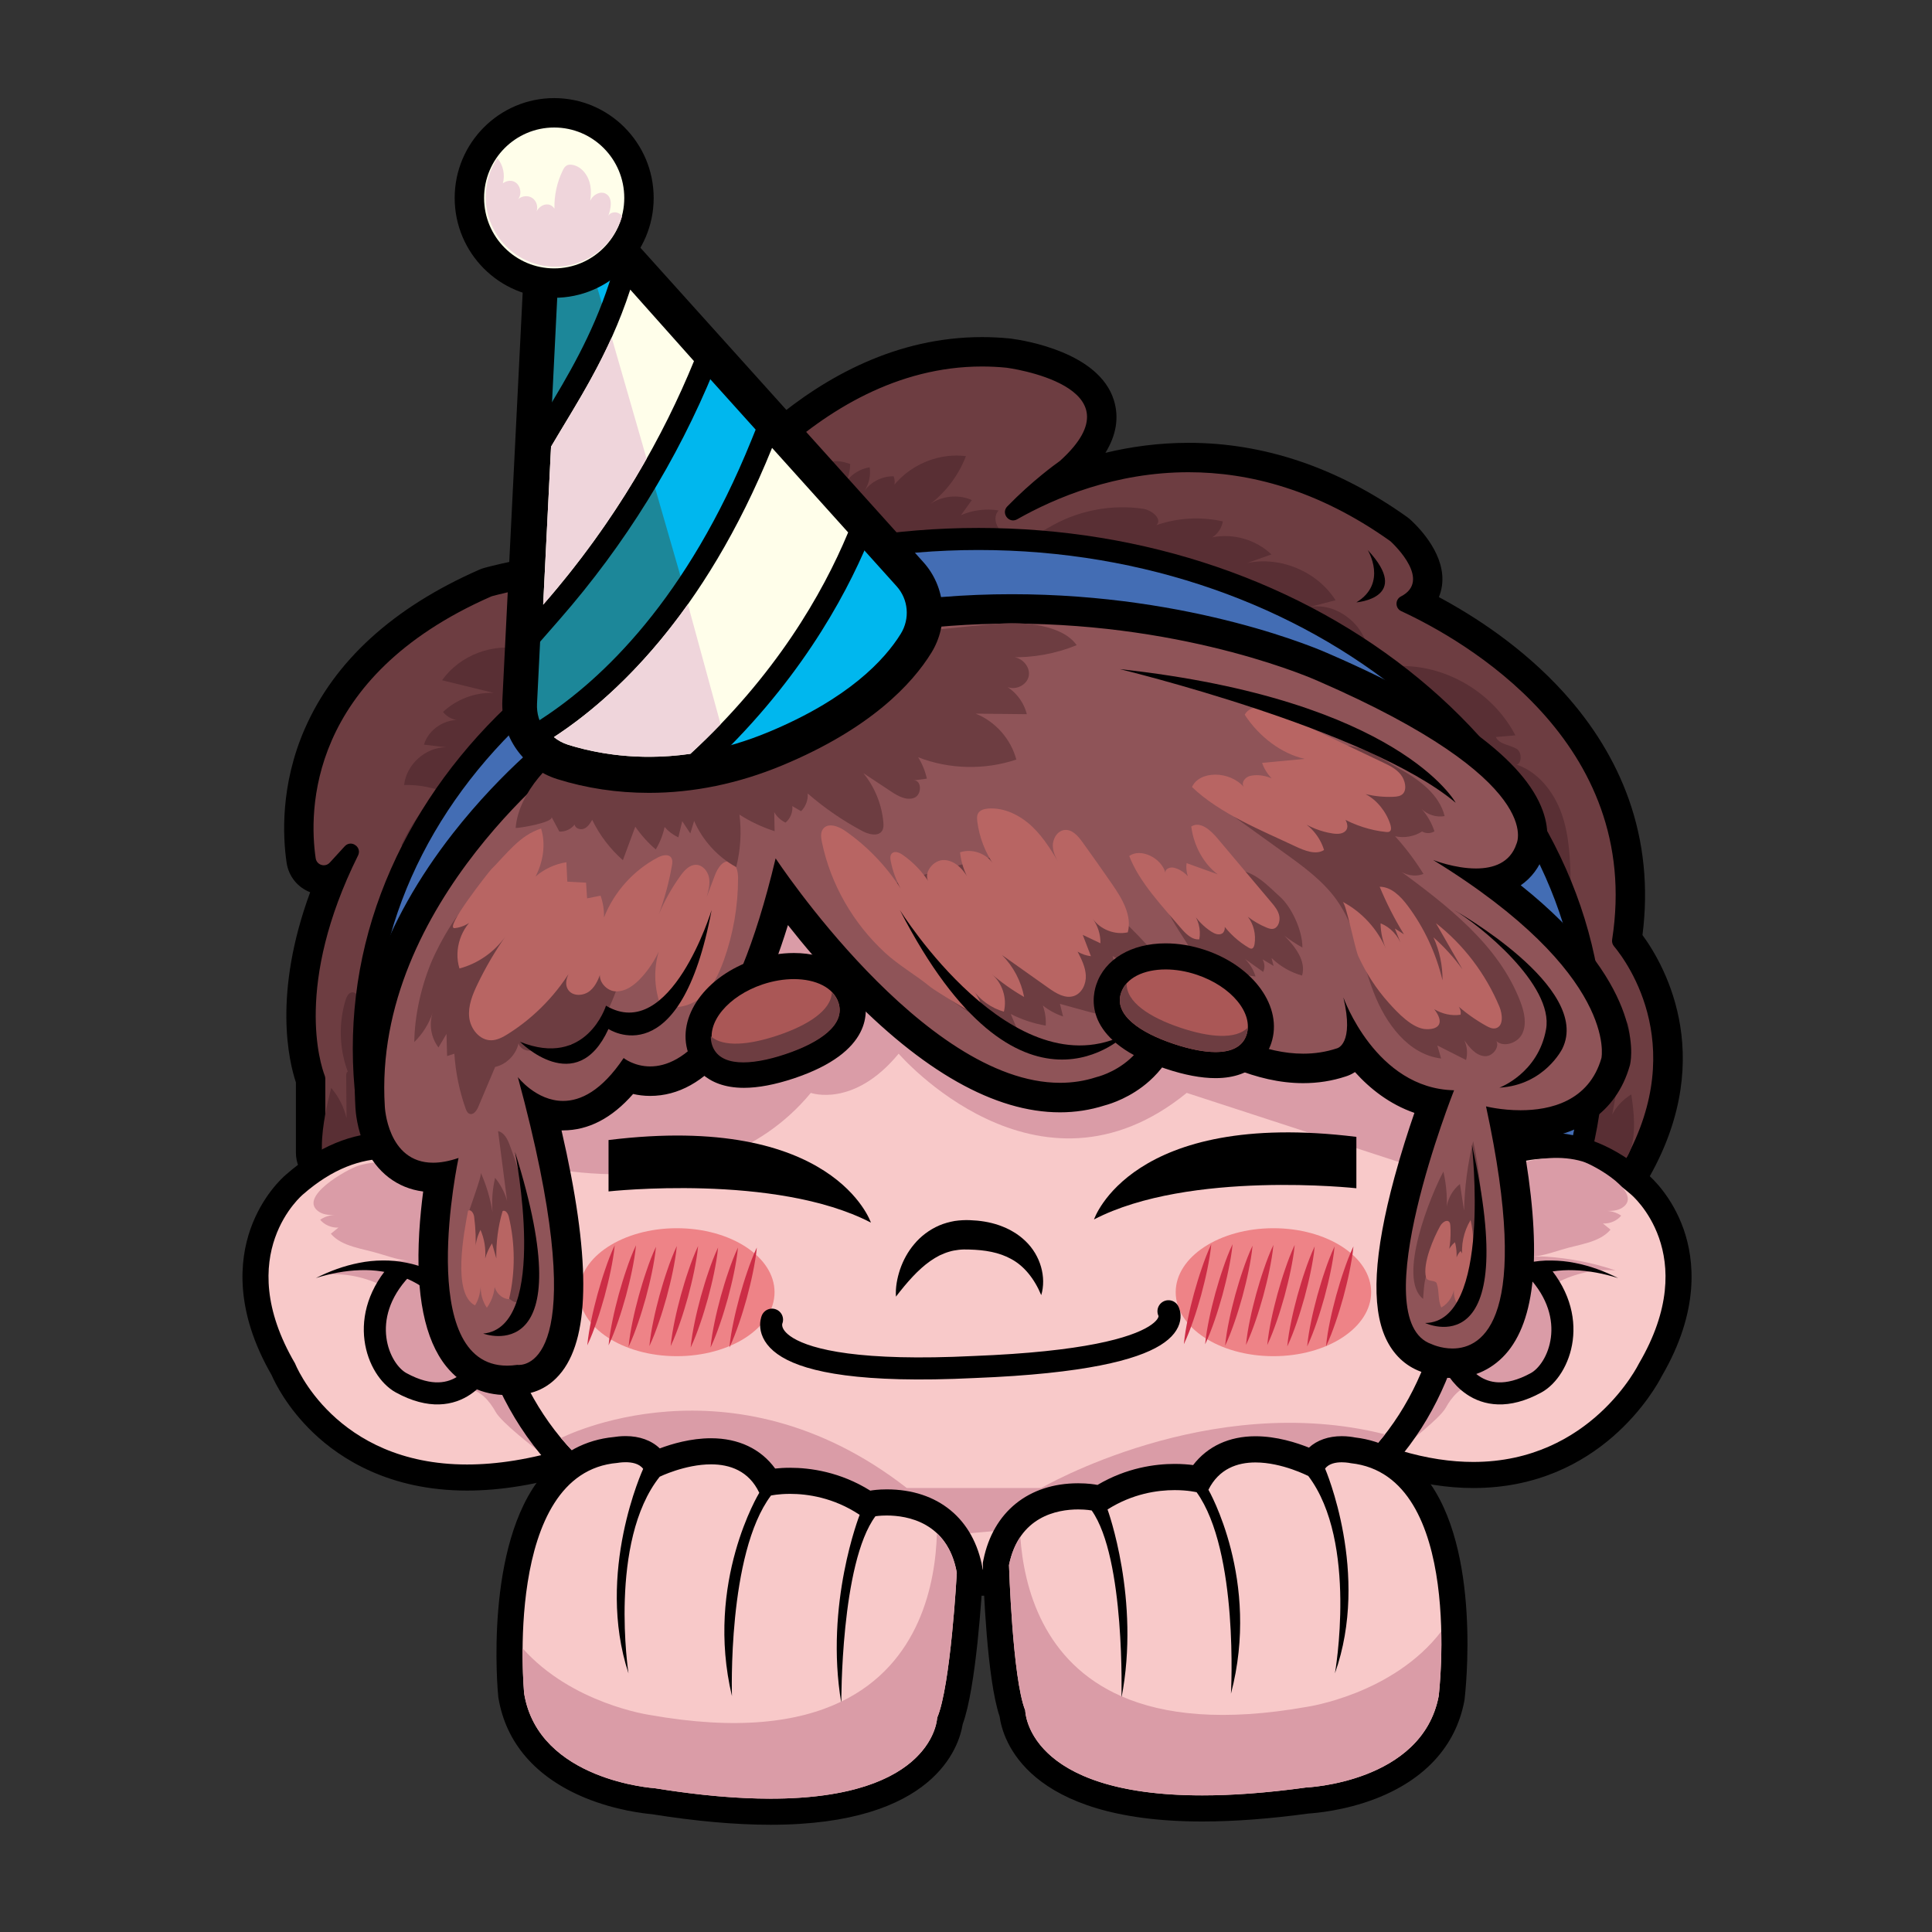 <?xml version="1.0" encoding="utf-8"?>
<!-- Generator: Adobe Illustrator 23.0.0, SVG Export Plug-In . SVG Version: 6.00 Build 0)  -->
<svg version="1.1" id="图层_1" xmlns="http://www.w3.org/2000/svg" xmlns:xlink="http://www.w3.org/1999/xlink" x="0px" y="0px"
	 viewBox="0 0 500 500" style="enable-background:new 0 0 500 500;" xml:space="preserve">
<rect x="0" y="0" width="500" height="500" fill="#333333" stroke="none"/>
<style type="text/css">
	.st0{fill:#6D3D41;}
	.st1{fill:#592F34;}
	.st2{fill:#436DB4;}
	.st3{fill:#F8C9C9;}
	.st4{fill:#DA9CA7;}
	.st5{fill:none;stroke:#000000;stroke-width:5.708;stroke-miterlimit:10;}
	.st6{fill:#EE8387;}
	.st7{fill:#8F5458;}
	.st8{fill:#B86563;}
	.st9{fill:#AA5756;}
	.st10{fill:#00B7EE;}
	.st11{fill:#1C8799;}
	.st12{fill:#FFFEEA;}
	.st13{fill:none;stroke:#000000;stroke-width:5.708;stroke-linecap:round;stroke-miterlimit:10;}
	.st14{fill:#CC2D46;}
	.st15{fill:#EFD5DB;}
</style>
<g>
	<path class="st0" d="M86.23,304.21c-3.23-0.04-5.85-2.7-5.85-5.93v-18.81c-1.58-4.33-6.87-22.92,5.34-52.05
		c-0.62,0.21-1.27,0.33-1.93,0.33c-2.97,0-5.43-2.13-5.86-5.06c-1.65-11.21-3.08-49.5,47.63-71.77c0.28-0.12,0.55-0.22,0.84-0.3
		c2.1-0.57,21.14-5.56,42.34-5.56c1.7,0,3.38,0.03,5.03,0.1c6.7-10.88,36.13-54.12,80.37-54.12c2.24,0,4.52,0.11,6.77,0.34
		l0.11,0.01c2.08,0.27,20.38,2.93,23.62,13.29c1.68,5.38-0.92,11.22-7.72,17.37c-0.18,0.16-0.38,0.32-0.57,0.46
		c-0.33,0.23-1.97,1.41-4.31,3.31c9.55-4.03,21.71-7.42,35.57-7.42c18.79,0,37.05,6.21,54.29,18.45c0.22,0.16,0.42,0.32,0.62,0.5
		c2.34,2.17,7.7,7.86,6.9,13.68c-0.2,1.44-0.83,3.29-2.57,4.93c17.67,8.74,61.73,35.98,54.24,87.07
		c4.67,5.88,20.78,30.03,0.92,62.29c-1.07,1.73-3,2.81-5.04,2.81L86.23,304.21z"/>
	<g>
		<path d="M254.14,94.85c2.1,0,4.23,0.1,6.39,0.32c0,0,35.38,4.59,13.84,24.06c-0.07,0.06-0.14,0.12-0.21,0.17
			c-0.88,0.62-7.04,5.04-13.47,11.66c-1.42,1.46-0.18,3.62,1.49,3.62c0.34,0,0.7-0.09,1.06-0.29c9.93-5.63,25.53-12.18,44.37-12.18
			c15.6,0,33.43,4.5,52.08,17.75c0.08,0.06,0.15,0.12,0.23,0.18c1.14,1.06,10.55,10.14,2.64,14.22c-1.56,0.8-1.51,3.07,0.08,3.8
			c16.1,7.46,62.57,33.69,54.58,85.01c-0.09,0.61,0.07,1.22,0.46,1.69c3.53,4.24,20.37,27.14,1.09,58.46c-0.38,0.62-1.07,1-1.8,1
			c-0.01,0-0.02,0-0.03,0l-330.66-3.92c-1.16-0.01-2.09-0.96-2.09-2.12v-19.12c0-0.26-0.05-0.51-0.14-0.76
			c-1.11-2.89-7.96-23.65,8.61-57c0.79-1.59-0.52-3.08-1.93-3.08c-0.53,0-1.07,0.21-1.52,0.7c-1.24,1.35-2.53,2.76-3.86,4.22
			c-0.43,0.48-1,0.69-1.55,0.69c-0.98,0-1.93-0.68-2.1-1.81c-1.76-11.98-2.26-46.81,45.39-67.74c0.1-0.04,0.2-0.08,0.31-0.11
			c1.89-0.51,20.59-5.42,41.34-5.42c1.94,0,3.89,0.04,5.85,0.14c0.03,0,0.07,0,0.1,0c0.74,0,1.42-0.38,1.81-1.01
			C181.08,140.36,210.29,94.85,254.14,94.85 M254.14,87.24c-43.97,0-73.67,40.42-82.43,54.05c-0.98-0.02-1.97-0.03-2.97-0.03
			c-21.68,0-41.18,5.1-43.33,5.69c-0.47,0.13-0.93,0.29-1.38,0.49c-22.29,9.79-37.47,23.63-45.14,41.14
			c-6.39,14.61-5.7,27.99-4.72,34.67c0.53,3.59,2.91,6.44,6.1,7.66c-9.71,26.37-5.48,43.86-3.69,49.21v18.17
			c0,5.3,4.31,9.67,9.61,9.73l330.66,3.92l0.05,0l0.07,0c3.35,0,6.53-1.77,8.28-4.62c19.9-32.33,5.76-57.21-0.18-65.33
			c1.57-12.31,0.37-24.15-3.58-35.25c-3.51-9.85-9.19-19.15-16.9-27.63c-10.61-11.68-23.12-19.72-32.21-24.58
			c0.39-0.94,0.66-1.94,0.8-2.98c1.04-7.58-5.31-14.41-8.09-16.99c-0.32-0.29-0.64-0.56-1-0.81c-17.89-12.71-36.9-19.15-56.49-19.15
			c-7.73,0-14.95,1.01-21.52,2.59c2.84-4.62,3.57-9.19,2.18-13.65c-3.86-12.36-22.97-15.43-26.76-15.93l-0.11-0.01l-0.11-0.01
			C258.91,87.36,256.51,87.24,254.14,87.24L254.14,87.24z"/>
	</g>
</g>
<g>
	<path class="st1" d="M85.71,281.56c1.93,2.24,3.31,4.96,3.98,7.84c-0.03-3.66-0.06-7.33-0.1-10.99c0-0.43,0.07-0.97,0.48-1.1
		c0.41-0.13,0.55,0.78,0.16,0.61c-2.41-6.04-2.69-12.91-0.79-19.13c0.28-0.91,0.83-1.98,1.78-1.98c0.54,0,1,0.36,1.39,0.74
		c2.25,2.2,3.26,5.36,3.9,8.44c1.12,5.36,1.37,10.85,1.61,16.32c0.32,7.12,5.9,31.31-8.58,26.48
		C79.77,305.53,83.94,288.62,85.71,281.56z"/>
</g>
<g>
	<path class="st1" d="M422.18,283.23c-2.19,1.36-3.9,3.17-4.94,5.22c0.51-2.75,1.01-5.49,1.52-8.24c0.06-0.32,0.06-0.74-0.33-0.91
		c-0.39-0.17-0.64,0.49-0.23,0.43c3.16-4.13,4.33-9.25,3.26-14.25c-0.16-0.73-0.56-1.63-1.5-1.79c-0.53-0.09-1.04,0.1-1.46,0.32
		c-2.5,1.27-3.91,3.47-4.94,5.68c-1.8,3.84-2.76,7.93-3.71,11.99c-1.24,5.3-9.88,22.53,5.02,21.36
		C424.92,302.26,423.01,288.84,422.18,283.23z"/>
</g>
<g>
	<path class="st1" d="M220.03,120.1c-0.06,2.53-0.89,5.04-2.36,7.11c1.04-3.25,4.03-5.78,7.41-6.26c0.3,2.12-0.2,4.34-1.38,6.13
		c1.69-2.4,4.63-3.88,7.57-3.81c0.75,1.89-0.12,4.28-1.91,5.25c3.92-7.19,12.5-11.54,20.62-10.46c-1.89,4.9-5.15,9.26-9.32,12.45
		c3.1-2.21,7.37-2.64,10.85-1.09c-0.94,1.3-1.88,2.61-2.81,3.91c3.04-1.33,6.46-1.76,9.74-1.23c-2.39,2.67,0.89,7.16,4.46,7.37
		c3.57,0.21,6.76-2.02,9.91-3.73c6.96-3.76,15.15-5.22,22.98-4.08c2.27,0.33,5.13,2.65,3.49,4.25c5.49-1.92,11.52-2.26,17.19-0.97
		c-0.28,1.68-1.29,3.21-2.73,4.12c5.41-1.1,11.32,0.6,15.3,4.42c-2.09,0.74-4.18,1.49-6.27,2.23c8.61-1.82,18.15,2.2,22.87,9.63
		c-2.6,0.68-5.21,1.35-7.81,2.03c8.26-2.5,17.69,5.86,16.19,14.37c-1.5,8.5-13.22,13.13-20.13,7.96s-5.75-17.72,1.99-21.55
		c4.2-1.73,8.83,1.34,11.84,4.74c3.01,3.41,5.74,7.55,10.09,8.87c2.08,0.63,4.3,0.53,6.47,0.64c11.56,0.56,22.58,7.63,27.9,17.91
		c-1.69,0.14-3.37,0.29-5.06,0.43c0.86,1.92,3.53,1.98,5.35,3.04c1.82,1.06,1.13,5.03-0.63,3.89c5.94,1.71,10.25,7.09,12.31,12.92
		s2.22,12.12,2.36,18.3c-2.31-0.08-4.24-1.67-5.99-3.19c-12.52-10.85-25.03-21.69-37.55-32.54c-9.13-7.91-18.38-15.9-29.09-21.5
		c-20.29-10.61-44.12-11.8-67.01-11.03c-28.16,0.95-56.63,4.64-82.61,15.57c-12.92,5.43-25.03,12.58-37.1,19.69
		c-10.59,6.25-21.3,12.59-30,21.28c-5.71,5.71-10.46,12.37-14.17,19.55c-1.49-6.33,0.52-13.37,5.13-17.95
		c-1.35,0.53-2.91,0.52-4.26-0.04c2.43-5.26,5.81-10.08,9.93-14.16c-2.95-1.02-6.08-1.5-9.2-1.41c0.56-5.31,5.53-9.77,10.86-9.77
		c-1.91-0.23-3.82-0.45-5.73-0.68c1.22-4.07,5.65-6.9,9.86-6.3c-1.86,0.15-3.78-0.68-4.93-2.16c3.5-3.29,8.34-5.11,13.14-4.93
		c-4.46-1.09-8.92-2.18-13.38-3.27c4.62-6.55,13.42-9.84,21.21-7.93c-3,1.03-5.6-3.35-4.13-6.16c1.47-2.81,5.05-3.8,8.22-3.74
		c9.13,0.17,17.66,6.46,26.71,5.19c9.63-1.35,15.84-10.49,21.75-18.22c4.64-6.07,9.82-11.69,15.42-16.88
		C208.44,123.81,212.14,117.06,220.03,120.1z"/>
</g>
<g>
	<ellipse class="st2" cx="253.23" cy="271.37" rx="159.08" ry="131.88"/>
	<g>
		<path d="M253.23,142.34c86.28,0,156.23,57.77,156.23,129.03s-69.95,129.03-156.23,129.03S97.01,342.62,97.01,271.36
			S166.95,142.34,253.23,142.34 M253.23,136.63c-43.05,0-83.58,13.89-114.1,39.1c-14.95,12.35-26.7,26.75-34.93,42.81
			c-8.56,16.72-12.9,34.49-12.9,52.82c0,18.33,4.34,36.1,12.9,52.82c8.22,16.06,19.98,30.46,34.93,42.81
			c30.53,25.21,71.05,39.1,114.1,39.1s83.58-13.89,114.1-39.1c14.95-12.35,26.7-26.75,34.93-42.81c8.56-16.72,12.9-34.49,12.9-52.82
			c0-18.33-4.34-36.1-12.9-52.82c-8.22-16.06-19.98-30.46-34.93-42.81C336.81,150.52,296.29,136.63,253.23,136.63L253.23,136.63z"/>
	</g>
</g>
<g>
	<path class="st3" d="M120.88,382.39c-34.7,0-46.26-24.97-47.55-28.02c-17.63-30.34,2.75-47.69,2.96-47.87
		c7.57-6.63,15.65-10.02,23.94-10.02c23.61,0,40.15,27.24,40.84,28.4l0.31,0.51l9.81,51.56l-2.88,0.89
		C138.54,380.86,129.32,382.39,120.88,382.39C120.88,382.39,120.88,382.39,120.88,382.39z"/>
	<path d="M100.23,299.86c21.97,0,37.94,26.75,37.94,26.75l9.13,48c-10.09,3.12-18.84,4.4-26.43,4.4
		c-34.29,0-44.51-26.15-44.51-26.15c-16.59-28.34,2.07-43.76,2.07-43.76C86.08,302.41,93.44,299.86,100.23,299.86 M100.23,293.1
		c-9.12,0-17.94,3.66-26.2,10.88c-0.98,0.83-6.23,5.59-9.23,14.14c-2.81,8.03-4.12,21.08,5.5,37.76c0.87,2,4.01,8.46,10.79,14.94
		c7.14,6.82,19.83,14.94,39.78,14.94c8.78,0,18.34-1.58,28.42-4.7l5.77-1.78l-1.13-5.93l-9.13-48l-0.22-1.17l-0.61-1.03
		C143.24,321.92,125.73,293.1,100.23,293.1L100.23,293.1z"/>
</g>
<path class="st4" d="M82.69,313.69c1.26,0.78,2.89,0.78,4.41,0.75c-1.51-0.05-3.04,0.39-4.24,1.23c1.08,1.33,2.91,2.12,4.72,2.03
	c-0.65,0.53-1.3,1.06-1.96,1.59c2.87,3.39,8.15,3.79,12.59,5.17c4.57,1.42,6.69,2.01,10.96,2.04c5.75,0.04,8.45,0.31,12.67,3.9
	c8.48,7.19,13.97,17.28,15.16,27.83c0.58,5.2,7.01,14.08,3.58,18.25c-2.58-1.99-10.78-8.32-12.31-11.08
	c-1.53-2.76-3.86-5.55-7.19-6.01c-1.19-0.16-2.39-0.01-3.59,0.04c-6.87,0.31-13.8-3.01-17.47-8.36c-3.67-5.35-3.93-12.52-0.66-18.08
	c-4.51-2.42-9.83-3.54-15.03-3.15c5.78-1.96,11.86-3.16,18-3.56c4.67-0.31,10.53,1.18,15.01,0.1c8.24-1.97,4.06-16.52-0.65-20.78
	c-1.83-1.65-4.3-2.57-6.75-3.28c-5.53-1.59-11.57-2.3-17.09-0.67C89.85,302.55,76.68,309.97,82.69,313.69z"/>
<g>
	<path d="M119.19,344.62c-0.01-0.06-0.12-0.3-0.2-0.46l-0.27-0.56c-0.19-0.37-0.4-0.75-0.62-1.13c-0.44-0.75-0.91-1.49-1.43-2.21
		c-1.02-1.44-2.18-2.8-3.47-4.04c-2.56-2.48-5.61-4.5-9.04-5.77c-3.42-1.3-7.19-1.87-11-1.73c-3.82,0.12-7.67,0.86-11.41,2.04
		c3.5-1.77,7.24-3.16,11.19-3.93c1.97-0.4,4-0.61,6.06-0.62c2.06-0.04,4.13,0.18,6.18,0.58c4.12,0.8,8.09,2.56,11.6,5
		c1.76,1.22,3.41,2.6,4.93,4.13c0.77,0.76,1.49,1.56,2.19,2.4c0.35,0.42,0.69,0.85,1.02,1.3l0.5,0.69c0.17,0.26,0.31,0.45,0.53,0.82
		L119.19,344.62z"/>
</g>
<path class="st5" d="M125.05,352.87c0,0-5.96,13.34-21.22,5c-6.07-3.31-11.7-17.09,0-29.47"/>
<g>
	<path class="st3" d="M381.29,381.73c-6.33,0-13.02-1.05-19.91-3.12l-2.41-0.72v-52.21l0.48-0.8c0.69-1.16,17.23-28.4,40.84-28.4
		c8.3,0,16.38,3.39,24.02,10.08c0.13,0.11,20.56,17.5,2.82,47.91C426,356.74,412.73,381.73,381.29,381.73z"/>
	<path d="M400.3,299.86c6.79,0,14.15,2.56,21.79,9.25c0,0,18.67,15.42,2.07,43.76c0,0-12.39,25.48-42.88,25.48
		c-5.67,0-11.97-0.88-18.93-2.97v-48.77C362.36,326.61,378.34,299.86,400.3,299.86 M400.31,293.1v6.75V293.1L400.31,293.1
		c-25.51,0-43.01,28.82-43.75,30.04l-0.96,1.6v1.86v48.77v5.02l4.81,1.45c7.2,2.16,14.22,3.26,20.88,3.26
		c32.93,0,47.2-25.87,48.81-29.01c9.76-16.78,8.45-29.9,5.62-37.97c-3-8.55-8.26-13.31-9.23-14.14
		C418.24,296.76,409.43,293.1,400.31,293.1L400.31,293.1z"/>
</g>
<path class="st4" d="M419.73,312.63c-1.26,0.78-2.89,0.78-4.41,0.75c1.51-0.05,3.04,0.39,4.24,1.23c-1.08,1.33-2.91,2.12-4.72,2.03
	c0.65,0.53,1.3,1.06,1.96,1.59c-2.87,3.39-8.15,3.79-12.59,5.17c-4.57,1.42-6.69,2.01-10.96,2.04c-5.75,0.04-8.45,0.31-12.67,3.9
	c-8.48,7.19-13.97,17.28-15.16,27.83c-0.58,5.2-7.01,14.08-3.58,18.25c2.58-1.99,10.78-8.32,12.31-11.08
	c1.53-2.76,3.86-5.55,7.19-6.01c1.19-0.16,2.39-0.01,3.59,0.04c6.87,0.31,13.8-3.01,17.47-8.36c3.67-5.35,3.93-12.52,0.66-18.08
	c4.51-2.42,9.83-3.54,15.03-3.15c-5.78-1.96-11.86-3.16-18-3.56c-4.67-0.31-10.53,1.18-15.01,0.1c-8.24-1.97-4.06-16.52,0.65-20.78
	c1.83-1.65,4.3-2.57,6.75-3.28c5.53-1.59,11.57-2.3,17.09-0.67C412.57,301.49,425.74,308.91,419.73,312.63z"/>
<g>
	<path d="M374.57,341.14c0.22-0.37,0.35-0.56,0.53-0.82l0.5-0.69c0.33-0.45,0.67-0.88,1.02-1.3c0.7-0.84,1.42-1.64,2.19-2.4
		c1.52-1.53,3.17-2.92,4.93-4.13c3.51-2.44,7.49-4.2,11.6-5c2.05-0.4,4.13-0.63,6.18-0.58c2.05,0.02,4.08,0.22,6.06,0.62
		c3.95,0.77,7.7,2.17,11.19,3.93c-3.74-1.18-7.59-1.93-11.41-2.04c-3.81-0.14-7.58,0.43-11,1.73c-3.43,1.27-6.48,3.29-9.04,5.77
		c-1.28,1.24-2.44,2.59-3.47,4.04c-0.52,0.71-0.99,1.46-1.43,2.21c-0.22,0.37-0.43,0.75-0.62,1.13l-0.27,0.56
		c-0.08,0.16-0.18,0.4-0.2,0.46L374.57,341.14z"/>
</g>
<path class="st5" d="M376.31,352.87c0,0,5.96,13.34,21.22,5c6.07-3.31,11.7-17.09,0-29.47"/>
<g>
	<path class="st3" d="M250.89,409.61c-51.86,0-86.77-10.94-106.73-33.43c-19.82-22.34-22.49-53.09-22.49-80.21
		c0-62.67,57.97-113.65,129.22-113.65S380.1,233.3,380.1,295.96c0,28.88-2.59,58.58-21.35,80.19
		C339.21,398.67,303.92,409.61,250.89,409.61z"/>
	<g>
		<path d="M250.89,185.69c69.5,0,125.84,49.37,125.84,110.27c0,60.9-12.78,110.27-125.84,110.27
			c-110.08,0-125.84-49.37-125.84-110.27C125.05,235.06,181.39,185.69,250.89,185.69 M250.89,178.94
			c-35.25,0-68.43,12.06-93.43,33.97c-25.25,22.13-39.16,51.62-39.16,83.05c0,27.76,2.77,59.27,23.34,82.46
			c20.63,23.26,56.37,34.57,109.25,34.57c28.18,0,50.9-2.94,69.46-9c17.57-5.73,30.97-14.12,40.96-25.62
			c19.49-22.44,22.18-52.87,22.18-82.4c0-31.43-13.91-60.92-39.16-83.05C319.32,191,286.14,178.94,250.89,178.94L250.89,178.94z"/>
	</g>
</g>
<path class="st4" d="M145.17,372.17c0,0,43.82-22.63,89.5,12.92h34.82c0,0,43.46-25.38,88.97-13.88l-3.26,3.87l-45.26,16.55
	l-105.9,9.27l-54.97-24.42L145.17,372.17z"/>
<ellipse class="st6" cx="175.16" cy="334.42" rx="25.29" ry="16.56"/>
<ellipse class="st6" cx="329.56" cy="334.42" rx="25.29" ry="16.56"/>
<path class="st4" d="M133.27,300.34c0,0,49.45,15.28,76.57-17.5c0,0,11.09,3.98,22.73-10.15c0,0,35.87,41.65,74.55,10.15l65.69,21.4
	l8.31-32.42l-1.94-33.37l-61.63-33.81l-90.37-2.23l-65.42,16.21l-23.01,28.43L133.27,300.34z"/>
<g>
	<path d="M231.87,335.57c-0.15-2.41,0.31-4.79,1.08-7.1c0.8-2.3,1.99-4.54,3.68-6.52c1.66-2,3.88-3.69,6.43-4.8
		c1.28-0.55,2.63-0.91,4-1.16c1.35-0.2,2.81-0.27,4-0.21c2.49,0.09,5.04,0.46,7.52,1.32c1.24,0.45,2.46,0.96,3.61,1.67
		c1.16,0.66,2.24,1.5,3.21,2.43c3.94,3.77,5.44,9.41,4.07,13.98c-1.82-4.36-4.51-7.59-7.72-9.32c-3.18-1.78-6.92-2.38-10.91-2.48
		c-1.06-0.04-1.84-0.03-2.71,0.07c-0.85,0.1-1.69,0.24-2.51,0.5c-0.83,0.23-1.63,0.58-2.45,0.95c-0.8,0.41-1.6,0.89-2.39,1.44
		C237.62,328.55,234.75,331.83,231.87,335.57z"/>
</g>
<g>
	<path class="st7" d="M131.25,357.23c-5.19,0-9.61-2.08-12.78-6c-9.02-11.16-6.43-35.28-4.58-46.6c-0.61,0.06-1.21,0.09-1.8,0.09
		c0,0,0,0,0,0c-12.28,0-16.03-11.91-16.3-18.21c-3.4-54.3,48.93-93.68,51.16-95.33l0.28-0.21l45.08-21.93l0.23-0.08
		c22.16-7.54,45.49-11.36,69.32-11.36c46.88,0,79.41,14.56,80.77,15.17c30.46,13.23,48.84,26.51,53.1,38.38
		c1.61,4.49,0.75,7.51,0.3,8.62c-1.55,4.51-5.01,7.41-9.91,8.42c35.79,26.24,32.25,45.54,32.06,46.43l-0.03,0.13l-0.04,0.13
		c-3.02,10.49-11.75,16.26-24.58,16.26c-1.47,0-2.86-0.08-4.1-0.19c5.77,29.02,5.08,47.47-2.06,56.33
		c-2.92,3.62-6.88,5.53-11.46,5.53c-3.33,0-5.98-1.03-6.79-1.39c-3.08-1.11-5.5-3.42-7.01-6.7c-6.5-14.11,4.29-46.72,8.92-59.31
		c-9.2-1.84-15.75-7.84-20.09-13.62c-0.05,0.08-0.1,0.16-0.15,0.24c-1.24,1.96-2.82,2.67-3.62,2.92c-3.11,1.03-6.43,1.56-9.86,1.56
		c-13.86,0-27.13-8.44-34.85-14.47c-1.41,12.96-11.4,18.92-17.64,20.4c-3.34,1.07-6.85,1.62-10.45,1.62
		c-29.81,0-60.34-37.16-71.96-52.94c-8.74,32.32-20.2,48.69-34.11,48.69c-2.28,0-4.21-0.48-5.72-1.07
		c-5.15,6.63-10.8,9.99-16.82,9.99c-1.98,0-3.8-0.38-5.44-0.96c8.39,33.97,9.12,55.76,2.18,64.84c-3.07,4.02-6.76,4.45-8.2,4.45
		c-0.1,0-0.2,0-0.29-0.01C133.05,357.17,132.13,357.23,131.25,357.23z"/>
	<g>
		<path d="M261.85,161.39c46.59,0,79.2,14.83,79.2,14.83c59.71,25.94,51.41,42.17,51.41,42.17c-1.65,4.98-6.07,6.37-10.48,6.37
			c-5.55,0-11.09-2.2-11.09-2.2c48.12,29.59,43.56,51.26,43.56,51.26c-3.24,11.26-13.36,13.51-20.93,13.51c-5.03,0-8.94-1-8.94-1
			c11.9,55.04-0.76,62.66-8.68,62.66c-3.04,0-5.38-1.12-5.38-1.12c-17.88-6.11,5.79-65.71,5.79-65.71
			c-20.3-0.42-28.65-24.04-28.65-24.04c2.9,12.22-1.66,13.19-1.66,13.19c-2.88,0.96-5.8,1.38-8.72,1.38
			c-19.77,0-38.99-19.29-38.99-19.29c3.73,21.26-14.52,25.35-14.52,25.35c-3.1,1.02-6.25,1.48-9.43,1.48
			c-35.42,0-73.61-58.09-73.61-58.09c-10.94,45.95-24.46,53.85-32.46,53.85c-4.19,0-6.87-2.17-6.87-2.17
			c-5.71,8.51-11.15,11.1-15.67,11.1c-6.97,0-11.71-6.17-11.71-6.17c19.39,71.52,3.1,74.5,0.25,74.5c-0.26,0-0.41-0.02-0.41-0.02
			c-0.92,0.13-1.79,0.2-2.62,0.2c-24.11,0-12.57-53.75-12.57-53.75c-2.51,0.86-4.69,1.23-6.59,1.23
			c-11.88,0-12.49-14.57-12.49-14.57c-3.32-52.93,49.62-92.11,49.62-92.11l44.55-21.67C218.11,164.27,241.34,161.39,261.85,161.39
			 M261.85,153.78c-24.25,0-47.98,3.89-70.54,11.56l-0.45,0.15l-0.43,0.21l-44.55,21.67l-0.63,0.31l-0.57,0.42
			c-0.57,0.43-14.22,10.61-27.52,27.64c-17.92,22.95-26.63,47.5-25.17,71.02c0.05,0.87,0.38,5.37,2.45,9.98
			c2.99,6.65,8.41,10.78,15.08,11.62c-0.41,3.12-0.79,6.74-1.02,10.57c-0.95,16.1,1.41,27.77,6.99,34.69
			c3.92,4.85,9.37,7.42,15.74,7.42c0.95,0,1.92-0.06,2.91-0.17c0.04,0,0.07,0,0.11,0c2.01,0,7.12-0.58,11.22-5.94
			c7.35-9.61,7.32-30.09-0.15-62.39c0.13,0,0.26,0,0.39,0c6.58,0,12.66-3.16,18.14-9.42c1.32,0.3,2.79,0.5,4.4,0.5
			c14.64,0,26.61-14.86,35.67-44.21c3.97,5.04,9.02,11.04,14.83,17.08c20.04,20.82,38.73,31.38,55.57,31.38
			c3.97,0,7.85-0.6,11.54-1.78c1.62-0.43,6.85-2.06,11.64-6.36c2.78-2.49,5.69-6.12,7.39-11.18c8.32,5.7,20.08,11.77,32.37,11.77
			c3.82,0,7.53-0.58,11.02-1.74c0.65-0.2,1.49-0.54,2.39-1.13c3.87,4.3,8.94,8.33,15.38,10.56c-1.56,4.51-3.47,10.41-5.19,16.78
			c-5.32,19.66-6.05,33.25-2.24,41.53c1.93,4.19,5.06,7.17,9.06,8.65c1.23,0.53,4.33,1.66,8.2,1.66c5.68,0,10.8-2.47,14.42-6.95
			c7.46-9.25,8.7-27.2,3.73-54.73c14.19-0.17,24.28-7.08,27.71-19.01l0.08-0.27l0.06-0.27c0.5-2.36,3.22-21.13-28.31-46.29
			c2.76-1.91,4.82-4.63,6-8.03c0.71-1.81,1.67-5.76-0.29-11.22c-4.68-13.06-23.24-26.71-55.17-40.59
			C341.97,168.29,308.95,153.78,261.85,153.78L261.85,153.78z"/>
	</g>
</g>
<g>
	<path class="st0" d="M373.55,303.21c0.83,3.61,1.09,7.36,0.76,11.05c-0.17-2.97,1.19-5.98,3.52-7.83c0.36,2.3,0.71,4.59,1.07,6.89
		c0.13-6.06,0.92-12.1,2.35-17.99c2.87,12.9,3.07,26.38,0.58,39.36c-0.47,2.47-1.58,5.43-4.08,5.7c-0.24-3.58-0.48-7.16-0.73-10.74
		c-1.61-0.63-3.65,0.62-3.82,2.34c-1.16-1.18-0.62-4.04-2.27-4.04c-0.74,0-1.24,0.73-1.53,1.41c-0.9,2.09-0.92,4.59-1.1,6.79
		C361.47,330.81,370.3,309.24,373.55,303.21z"/>
</g>
<g>
	<path class="st8" d="M372.71,317.3c0.5-0.89,1.7-1.82,2.36-1.05c0.22,0.26,0.26,0.63,0.28,0.97c0.21,3.22-0.16,6.48-1.1,9.58
		c-0.18-2,0.72-4.07,2.3-5.31c0.51,1.96,0.56,4.03,0.15,6.01c-0.14-1.35,0.34-2.76,1.29-3.73c0.48,0.54,0.68,1.31,0.52,2.01
		c-0.48-3.45,0.27-7.06,2.08-10.04c1.65,7.5,0.56,15.57-3.03,22.36c-1.15-1.45-1.58-3.43-1.14-5.23c-0.2,2.31-1.45,4.4-3.41,5.51
		c-0.96-2.03-0.47-4.23-1.19-6.24c-0.35-0.97-2.44-0.32-2.77-1.56C368.13,326.98,371.01,320.35,372.71,317.3z"/>
</g>
<g>
	<path class="st0" d="M124.42,303.49c1.46,3.27,2.49,6.74,3.05,10.28c-0.25-2.99-0.03-6.02,0.66-8.94c1.42,1.74,2.48,3.77,3.1,5.92
		c-0.78-6.01-1.55-12.01-2.33-18.02c1.58,0.36,2.42,2.05,2.99,3.56c3.92,10.24,5.84,21.24,5.63,32.2c-0.05,2.82-0.37,5.91-2.38,7.88
		c-2.85,2.79-5.65-3.99-7.39-5.26c-2.2-1.62-4.79-1.12-6.39-3.74c-1.75-2.88-0.86-8.59-0.52-11.78
		C121.04,313.71,124.82,304.38,124.42,303.49z"/>
</g>
<g>
	<path class="st8" d="M121.12,313.38c0.66-0.58,1.46,0.57,1.58,1.45c0.41,3.11,0.52,6.27,0.32,9.4c-0.08-2.05,0.38-4.12,1.33-5.94
		c1,2.31,1.42,4.88,1.21,7.39c0.4-1.38,1-2.69,1.77-3.9c0.37,1.3,0.75,2.6,1.12,3.9c-0.09-4.13,0.45-8.27,1.61-12.23
		c0.71-0.44,1.41,0.58,1.6,1.39c1.69,6.99,1.72,14.39,0.08,21.39c-2.51-0.12-4.49-2.97-3.72-5.36c0.28,2.66-0.45,5.41-2.02,7.58
		c-1.14-1.68-1.71-3.74-1.57-5.77c-0.12,1.81-0.57,3.78-1.5,5.15C116.94,334.82,120.12,318.74,121.12,313.38z"/>
</g>
<g>
	<path class="st0" d="M362.41,199.08c5,2.79,10.09,6.57,11.46,12.13c-2.15,0.38-4.46-0.35-5.99-1.9c1.5,1.69,2.65,3.69,3.35,5.83
		c-0.95,0.61-2.23,0.62-3.2,0.05c-2.04,1.3-4.6,1.76-6.97,1.24c2.73,3.01,5.19,6.28,7.33,9.74c-2.2,0.85-4.85,0.37-6.6-1.21
		c12.7,9.35,26.02,19.5,31.66,34.22c1.04,2.71,1.76,5.83,0.47,8.42c-1.29,2.59-5.42,3.71-7.1,1.35c1.8,1.41-0.35,4.6-2.63,4.39
		c-2.28-0.21-3.89-2.24-5.22-4.11c0.73,1.58,0.89,3.41,0.45,5.1c-2.48-1.25-4.96-2.51-7.44-3.76c0.33,1.12,0.65,2.24,0.98,3.37
		c-8.53-1.04-14.41-9.15-17.48-17.18c-3.08-8.02-4.57-16.84-9.55-23.84c-3.55-4.98-8.61-8.65-13.58-12.22
		c-4.31-3.1-8.62-6.2-12.92-9.3c5.82-5.03,16.34,1.46,22.06-3.67c4.32-3.87-0.01-10.92,3.85-13.88
		C349.46,190.69,358.86,197.1,362.41,199.08z"/>
</g>
<g>
	<path class="st0" d="M314.63,253.5c2.05,2.08,4.56,4.11,7.37,3.92c-1.16-3.16-2.79-6.11-4.81-8.72c1.97,2.35,4.81,3.82,7.74,4.01
		c-0.52-1.74-1.48-3.33-2.75-4.55c1.58,1.12,3.15,2.24,4.73,3.37c0.49-1.01,0.42-2.31-0.17-3.26c0.95,0.57,1.91,1.14,2.86,1.71
		c-0.17-0.68-0.34-1.37-0.52-2.05c2.24,2.17,4.98,3.74,7.9,4.54c1.11-3.83-1.85-7.52-4.55-10.28c1.47,1.12,3.02,2.14,4.63,3.03
		c0.06-4.32-2.79-10.51-5.89-13.23c-2.62-2.29-6.63-6.96-11.63-6.8c-1.18,0.04,1.3,1.41,0.17,1.18s-2.46,0.24-2.92,1.38
		c-0.63,1.56,0.6,3.43,0.04,5.02c-0.07,0.19-5.31-2.13-5.9-2.11c-1.19,0.04-2,1.17-3.51,1.24c-1.93,0.1-5.43-2.62-6.15,0.16
		c-0.63,2.43,4.15,9.24,5.37,11.21C308.92,246.99,311.61,250.43,314.63,253.5z"/>
</g>
<g>
	<path class="st0" d="M225.67,230.55c9.43-3.13,19-5.86,28.67-8.16c4.77-1.14,9.82-2.17,14.5-0.73c3.04,0.93,5.68,2.83,8.19,4.77
		c8.25,6.36,15.87,13.53,22.74,21.36c-2.12-0.8-4.25-1.59-6.37-2.39c0.54,1.67,1.09,3.35,1.63,5.02c-2.48-0.7-4.87-1.71-7.1-3
		c0.58,2.11,1.16,4.22,1.73,6.32c-1.43-0.4-2.87-0.8-4.3-1.2c0.62,2.35,0.89,4.79,0.81,7.22c-0.02,0.71-0.1,1.48-0.59,1.99
		c-0.77,0.8-2.08,0.57-3.15,0.28c-2.71-0.74-5.42-1.49-8.12-2.23c0.27,1.09,0.54,2.17,0.81,3.26c-1.89-0.63-3.68-1.6-5.24-2.85
		c0.6,1.67,0.86,3.46,0.76,5.22c-3.15-0.54-6.21-1.56-9.06-3.01c0.82,1.95,1.64,3.89,2.46,5.84c-18.29-6.1-31.99-21.06-44.83-35.44
		C219.37,232.82,225.54,230.59,225.67,230.55z"/>
</g>
<g>
	<path class="st0" d="M107.22,269.68c2.15-2.11,3.8-4.74,4.76-7.59c-1.01,3-0.43,6.48,1.5,8.99c0.69-1.17,1.38-2.34,2.07-3.51
		c0.05,1.91,0.11,3.83,0.16,5.74c0.63-0.2,1.25-0.41,1.88-0.61c0.31,4.82,1.29,9.6,2.9,14.16c0.2,0.57,0.48,1.2,1.04,1.4
		c1,0.36,1.82-0.81,2.24-1.79c1.46-3.45,2.91-6.89,4.37-10.34c2.95-0.68,5.41-3.16,6.06-6.12c0.48,1.84,3.22,2.57,4.55,1.21
		c0.27,1.91,2.68,2.87,4.54,2.35c1.86-0.52,3.24-2.03,4.53-3.47c0.19,0.66,0.38,1.32,0.57,1.98c1.54,0.55,3.02-0.9,3.97-2.23
		c4.76-6.67,8.05-14.38,9.59-22.42c0.33-1.73,0.43-3.85-1-4.88c-0.73-0.52-1.69-0.59-2.59-0.59c-3.31,0-6.61,0.73-9.61,2.13
		c-1.01,0.47-2.04,1.03-3.16,0.99c-1.83-0.07-3.16-1.68-4.37-3.06c-2.41-2.75-5.52-5.15-9.15-5.59c-3.63-0.45-7.73,1.65-8.53,5.22
		c2.27-1.61,3.06-5,1.72-7.44c-0.28-0.5-0.66-0.99-1.21-1.16c-4.05-1.28-10.87,12.3-12.21,15.45
		C109.08,254.97,107.3,262.65,107.22,269.68z"/>
</g>
<g>
	<path class="st8" d="M305.48,240.03c1.35,1.59,2.99,3.26,4.9,3.07c0.48-2.53-0.26-5.32-1.87-7.11c1.3,2.08,2.99,3.82,4.92,5.08
		c0.87,0.57,1.94,1.03,2.84,0.53c0.9-0.51,0.99-2.42,0-2.61c1.92,2.6,4.28,4.75,6.92,6.29c0.26,0.15,0.54,0.3,0.82,0.21
		c0.4-0.12,0.58-0.66,0.66-1.13c0.42-2.5-0.24-5.22-1.73-7.1c1.5,1.15,3.11,2.08,4.8,2.78c0.64,0.27,1.35,0.5,2,0.27
		c1.13-0.4,1.62-2.07,1.31-3.39s-1.16-2.37-1.99-3.35c-4.67-5.55-9.35-11.1-14.02-16.65c-1.81-2.15-4.47-4.48-6.74-3.02
		c0.63,4.99,3.18,9.62,6.84,12.38c-2.68-0.97-5.37-1.93-8.05-2.9c-0.32,2.22,0.46,4.61,1.97,6.03c-0.97-2.48-3.03-4.35-5.34-4.86
		c-0.96-0.21-2.36,0.36-2.08,1.43c-1.04-4.03-6.53-6.58-9.39-4.44C294.82,228.32,300.99,234.74,305.48,240.03z"/>
</g>
<g>
	<path class="st8" d="M335.14,218.99c2.53,1.2,5.45,2.33,7.52,0.99c-1.03-3.41-3.59-6.44-6.56-7.75c2.78,1.83,5.8,3.03,8.79,3.47
		c1.35,0.2,2.87,0.17,3.58-0.98c0.71-1.15-0.37-3.57-1.62-3.24c3.81,2.12,7.86,3.43,11.83,3.83c0.39,0.04,0.81,0.06,1.07-0.21
		c0.38-0.38,0.25-1.15,0.05-1.78c-1.08-3.34-3.52-6.32-6.39-7.8c2.43,0.56,4.86,0.8,7.23,0.69c0.9-0.04,1.85-0.15,2.46-0.81
		c1.05-1.14,0.57-3.49-0.6-4.95s-2.8-2.27-4.36-3.01c-8.8-4.2-17.61-8.39-26.41-12.59c-3.42-1.63-7.9-2.99-9.6,0.12
		c3.82,5.83,9.62,10.1,15.52,11.43c-3.67,0.34-7.35,0.68-11.02,1.03c1.01,2.93,3.39,5.45,6,6.35c-2.65-2.52-6.17-3.66-9.14-2.96
		c-1.23,0.29-2.48,1.8-1.49,2.97c-3.7-4.4-11.57-4.4-13.51-0.11C315.66,210.59,326.72,215.01,335.14,218.99z"/>
</g>
<g>
	<path class="st8" d="M347.47,233.39c4.98,2.61,9.06,7.07,11.32,12.4c-0.96-2.13-1.47-4.48-1.5-6.83c2.54,1,4.61,3.21,5.51,5.89
		c-0.6-1.52-1.21-3.04-1.81-4.55c0.78,0.5,1.57,1,2.35,1.5c-2.41-3.92-4.51-8.04-6.28-12.31c2.99,0,5.42,2.47,7.27,4.94
		c4.24,5.67,7.33,12.29,8.99,19.28c0.04-3.83-0.77-7.67-2.35-11.13c2.79,2.46,5.31,5.24,7.51,8.28c-2.28-3.98-4.57-7.95-6.85-11.93
		c7.12,5.55,12.84,13.07,16.41,21.58c0.82,1.97,1.1,5-0.87,5.58c-0.87,0.26-1.78-0.17-2.58-0.62c-2.84-1.58-5.51-3.5-7.94-5.71
		c0.98,0.51,1.56,1.73,1.35,2.85c-2.36,0.36-4.77-0.21-6.83-1.43c2.61,3.36,1.44,5.27-2.03,5.17c-3.61-0.1-7.48-4.31-9.72-6.8
		c-3.21-3.57-5.88-7.68-7.9-12.1C350.68,245.65,348.39,233.87,347.47,233.39z"/>
</g>
<g>
	<path class="st8" d="M212.7,217.87c-0.23-1.12-0.39-2.39,0.28-3.31c1.26-1.74,3.99-0.76,5.75,0.47c5.7,3.97,10.6,9.06,14.35,14.91
		c-1.2-2.2-2.07-4.59-2.55-7.05c-0.14-0.7-0.21-1.53,0.29-2.03c0.72-0.72,1.93-0.22,2.77,0.36c2.79,1.93,5.17,4.43,6.96,7.3
		c-1.97-2.3,0.93-6.16,3.95-5.94c3.02,0.22,5.27,2.92,6.56,5.66c-1.42-2.32-2.32-4.95-2.6-7.66c3.23-1.1,7.13,0.39,8.81,3.36
		c-2.32-3.35-3.82-7.26-4.34-11.3c-0.1-0.75-0.15-1.56,0.24-2.2c0.51-0.84,1.6-1.11,2.58-1.19c4.24-0.31,8.38,1.8,11.45,4.74
		c3.07,2.94,5.26,6.67,7.41,10.34c-1.01-1.65-2.06-3.39-2.14-5.32c-0.08-1.93,1.19-4.07,3.12-4.22c1.93-0.15,3.42,1.58,4.55,3.15
		c2.59,3.59,5.14,7.2,7.65,10.84c2.58,3.73,5.24,8.12,4.08,12.51c-3.36,0.73-7.1-0.72-9.08-3.53c1.33,1.83,2.05,4.1,2,6.36
		c-1.53-0.73-3.05-1.45-4.58-2.18c0.71,1.84,1.41,3.68,2.12,5.52c-1.22-0.14-2.4-0.55-3.45-1.18c1.01,1.96,2.03,3.99,2.13,6.19
		s-1.02,4.61-3.11,5.3c-2.26,0.74-4.59-0.7-6.53-2.07c-4.01-2.84-8.03-5.69-12.04-8.53c2.92,2.94,4.94,6.77,5.71,10.84
		c-3.01-1.72-5.86-3.73-8.48-6c2.81,2.3,4.13,6.29,3.24,9.81c-3.24-0.93-6.15-3-8.09-5.75c1.71,2.08,2.76,4.68,2.97,7.36
		c0.07,0.87-12.84-7.13-13.84-7.96c-3.77-3.12-8.12-5.52-11.8-8.91C220.81,238.98,214.94,228.83,212.7,217.87z"/>
</g>
<g>
	<path class="st8" d="M138.6,226.84c2.24-1.94,5.04-3.24,7.98-3.69c0.08,1.67,0.16,3.35,0.24,5.02c1.62,0.09,3.23,0.17,4.85,0.26
		c0.09,1.35,0.18,2.71,0.27,4.06c1.16-0.23,2.33-0.46,3.49-0.69c0.64,1.81,0.94,3.74,0.88,5.65c2.6-6.61,7.64-12.23,13.93-15.53
		c1.12-0.59,2.72-1,3.45,0.02c0.42,0.59,0.33,1.39,0.2,2.1c-0.75,4.26-1.88,8.46-3.36,12.52c1.48-3.51,3.37-6.86,5.6-9.95
		c1-1.38,2.32-2.83,4.02-2.8c1.69,0.03,3.02,1.64,3.34,3.3c0.32,1.67-0.14,3.37-0.59,5c0.71-1.87,1.42-3.73,2.12-5.6
		c0.68-1.79,2-3.95,3.86-3.53c1.71,0.38,2.14,2.59,2.13,4.34c0,7.2-1.25,14.4-3.68,21.18c-1.29,3.6-3,7.21-5.95,9.65
		c-2.95,2.44-7.39,3.4-10.65,1.4c-1.44-4.26-1.53-8.97-0.25-13.28c-1.14,2.42-2.63,4.68-4.43,6.66c-1.79,1.98-4.17,3.8-6.84,3.62
		c-2.67-0.18-5.01-3.42-3.48-5.6c-0.67,2.01-1.41,4.12-3.04,5.47c-1.63,1.35-4.43,1.51-5.63-0.23c-1.33-1.94,0.09-4.52,1.48-6.42
		c-4.11,7.19-10.01,13.36-17.02,17.78c-1.35,0.85-2.82,1.66-4.41,1.67c-3,0.02-5.35-2.95-5.68-5.93s0.86-5.91,2.16-8.61
		c2.07-4.3,4.48-8.43,7.22-12.34c-2.84,4.03-7.13,7.03-11.9,8.3c-1.54-4.91,0.39-10.71,4.56-13.72c-1.37,1.82-3.52,3.04-5.78,3.28
		c-2.97,0.31,8.94-14.71,9.4-15.17c3.98-3.99,7.45-8.9,12.94-10.6C141.3,218.5,140.56,223.05,138.6,226.84z"/>
</g>
<g>
	<path class="st0" d="M142.72,211.4c0.68,1.27,1.36,2.54,2.04,3.81c1.51,0.08,3.04-0.62,3.96-1.82c0.13,1.03,1.52,1.47,2.47,1.05
		c0.95-0.42,1.54-1.36,2.07-2.26c1.92,3.96,4.64,7.53,7.94,10.44c1.07-2.89,2.14-5.78,3.21-8.68c1.5,2.18,3.29,4.17,5.3,5.89
		c1.08-1.79,1.85-3.76,2.29-5.8c0.98,1.13,2.2,2.05,3.56,2.68c0.33-1.4,0.66-2.8,1-4.19c0.7,1.06,1.39,2.11,2.09,3.17
		c0.33-1.08,0.66-2.15,0.99-3.23c2.19,5.03,6.08,9.31,10.89,11.95c1.12-4.43,1.41-9.06,0.84-13.59c2.83,1.82,5.9,3.26,9.1,4.29
		c-0.03-1.64-0.06-3.29-0.1-4.93c0.66,1.17,1.7,2.13,2.92,2.71c1.24-1.02,1.92-2.68,1.76-4.28c0.75,0.44,1.51,0.89,2.26,1.33
		c1.21-1.18,1.85-2.91,1.72-4.59c4.32,3.76,9.08,7.03,14.14,9.72c1.69,0.9,4.2,1.52,5.16-0.14c0.36-0.62,0.34-1.39,0.28-2.1
		c-0.4-4.63-2.22-9.13-5.16-12.73c2.37,1.57,4.75,3.14,7.12,4.71c1.81,1.2,4.01,2.45,6.03,1.66c2.03-0.78,1.98-4.69-0.19-4.5
		c1.15-0.15,2.31-0.3,3.46-0.46c-0.43-1.95-1.19-3.83-2.25-5.53c8.05,3.13,17.21,3.34,25.4,0.59c-1.4-5.3-5.42-9.85-10.51-11.88
		c4.41,0.05,8.82,0.09,13.23,0.14c-0.78-3.16-2.94-5.95-5.8-7.51c2.08,1.72,5.79,0.3,6.3-2.36c0.51-2.65-2.23-5.32-4.89-4.88
		c5.9,0.19,11.83-0.88,17.29-3.11c-3.69-5.27-13.59-6.08-20.01-5.57c-38.42,3.07-75.58,10.01-108.32,30.34
		c-7.36,4.57-16.08,13.19-16.86,22.52C134.26,214.39,143.48,212.81,142.72,211.4z"/>
</g>
<g>
	<path class="st9" d="M314.58,275.65c-3.36,0-7.35-0.77-11.87-2.28c-17.54-5.87-16.89-14.17-15.8-17.47
		c1.71-5.17,7.36-8.38,14.75-8.38c3,0,6.07,0.52,9.13,1.54c10.9,3.65,17.49,12.36,15.01,19.83
		C324.97,271.41,322.4,275.65,314.58,275.65z"/>
	<g>
		<path d="M301.66,250.89c2.54,0,5.29,0.44,8.06,1.37c8.97,3,14.74,9.97,12.88,15.57c-1.04,3.14-4.02,4.44-8.02,4.44
			c-3.12,0-6.86-0.79-10.79-2.1c-8.97-3-15.52-7.61-13.66-13.2C291.4,253.09,295.99,250.89,301.66,250.89 M301.66,244.14
			L301.66,244.14c-8.89,0-15.76,4.1-17.95,10.7c-1.41,4.26-2.49,14.9,17.93,21.73c4.86,1.63,9.22,2.45,12.94,2.45
			c10.31,0,13.53-6.34,14.43-9.07c3.07-9.27-4.46-19.85-17.15-24.1C308.46,244.72,305.03,244.14,301.66,244.14L301.66,244.14z"/>
	</g>
</g>
<g>
	<path class="st0" d="M305.55,265.99c-8.05-2.69-14.14-6.68-13.97-11.51c-0.65,0.73-1.15,1.55-1.46,2.48
		c-1.86,5.6,4.7,10.2,13.66,13.2s16.96,3.26,18.81-2.34c0.2-0.61,0.31-1.23,0.33-1.86C319.8,269.08,313.02,268.49,305.55,265.99z"/>
</g>
<g>
	<path class="st9" d="M192.53,278.15c-7.82,0-10.39-4.23-11.23-6.75c-2.48-7.48,4.12-16.19,15.01-19.83
		c3.06-1.02,6.13-1.54,9.13-1.54c7.38,0,13.03,3.21,14.74,8.38c1.09,3.3,1.74,11.6-15.8,17.47
		C199.88,277.38,195.89,278.15,192.53,278.15C192.53,278.15,192.53,278.15,192.53,278.15z"/>
	<g>
		<path d="M205.45,253.39c5.67,0,10.26,2.2,11.54,6.07c1.86,5.6-4.7,10.2-13.66,13.2c-3.93,1.32-7.67,2.1-10.79,2.1
			c-4,0-6.98-1.3-8.02-4.44c-1.86-5.6,3.91-12.57,12.88-15.57C200.17,253.83,202.92,253.39,205.45,253.39 M205.45,246.64
			c-3.37,0-6.8,0.58-10.2,1.72c-12.69,4.25-20.22,14.83-17.15,24.1c0.9,2.73,4.12,9.07,14.43,9.07c3.72,0,8.07-0.83,12.94-2.45
			c20.42-6.83,19.34-17.48,17.93-21.73C221.22,250.74,214.34,246.64,205.45,246.64L205.45,246.64z"/>
	</g>
</g>
<path d="M134.57,269.61c0,0,14.63,14.8,22.9-3.31c0,0,18.61,12.45,26.69-30.78c0,0-10.58,34.67-27.33,24.75
	C156.84,260.28,151.75,276.52,134.57,269.61z"/>
<path d="M125.05,345.13c0,0,26.12,9.77,8.23-47.04C133.28,298.09,142.34,343.51,125.05,345.13z"/>
<path d="M368.82,342.39c0,0,25.23,11.91,12.09-46.19C380.91,296.2,386.18,342.22,368.82,342.39z"/>
<path d="M232.89,235.53c0,0,29.34,47.23,58.68,32.01C291.57,267.54,263.96,295.96,232.89,235.53z"/>
<path d="M376.31,235.53c0,0,35.78,20,28.04,35.83c0,0-4.59,9.45-16.32,10.13c0,0,10.04-3.66,12.09-15.12
	C402.17,254.9,382.83,239.28,376.31,235.53z"/>
<path d="M351.03,155.89c0,0,14.52-1.13,2.93-13.55C353.96,142.34,359.24,150.91,351.03,155.89z"/>
<path d="M376.73,207.75c0,0-14.51-26.67-86.92-34.58C289.8,173.17,354.06,188.7,376.73,207.75z"/>
<g>
	<path class="st10" d="M167.95,200.53c-7.76,0-15.27-1.13-22.35-3.35c-6.8-2.13-11.3-8.59-10.94-15.7l6.28-126.03
		c0.09-1.89,1.32-3.53,3.1-4.16c0.51-0.18,1.04-0.27,1.56-0.27c1.3,0,2.57,0.54,3.47,1.54l86.45,96.06
		c4.4,4.89,5.05,12.24,1.57,17.87c-4.62,7.46-14.68,18.25-36.4,27.29C189.9,198.25,178.89,200.53,167.95,200.53z"/>
	<g>
		<path d="M145.6,55.67l86.45,96.06c3.06,3.4,3.48,8.4,1.07,12.29c-4.16,6.72-13.49,16.81-34.22,25.43
			c-11.55,4.8-22.06,6.4-30.94,6.4c-8.75,0-15.93-1.55-20.95-3.13c-4.76-1.5-7.93-6.01-7.68-11.02L145.6,55.67 M145.6,46.35
			c-1.05,0-2.1,0.18-3.12,0.54c-3.56,1.27-6,4.55-6.19,8.32l-6.28,126.03c-0.46,9.23,5.38,17.62,14.2,20.39
			c7.52,2.36,15.51,3.56,23.74,3.56c11.55,0,23.17-2.4,34.52-7.12c22.86-9.51,33.6-21.09,38.57-29.14
			c4.56-7.38,3.71-17.02-2.07-23.44l-86.45-96.06C150.73,47.43,148.19,46.35,145.6,46.35L145.6,46.35z"/>
	</g>
</g>
<g>
	<path class="st11" d="M151.59,64.08l-6.38-7.09l-6.23,125.15c-0.25,4.97,2.9,9.46,7.63,10.94c8.64,2.71,23.68,5.35,42.2,0.02
		L151.59,64.08z"/>
</g>
<g>
	<path class="st12" d="M167.95,198.72c-7.47,0-15.01-1.13-21.8-3.26c-1.67-0.52-3.22-1.36-4.59-2.48l-3.03-2.47l3.27-2.13
		c15.88-10.35,38.37-31.5,55.36-73.53l1.71-4.23l23.96,26.62l-0.69,1.67c-6.19,14.85-18.42,37.01-41.53,58.3l-0.65,0.6l-0.88,0.13
		C175.38,198.45,171.63,198.72,167.95,198.72C167.95,198.72,167.95,198.72,167.95,198.72z"/>
	<g>
		<path d="M199.81,115.91l19.69,21.88c-6.66,15.98-18.83,37.04-40.83,57.3c-3.79,0.54-7.37,0.77-10.73,0.77
			c-8.75,0-15.92-1.55-20.95-3.13c-1.36-0.43-2.59-1.11-3.65-1.97C158.52,180.88,182.19,159.48,199.81,115.91 M197.94,105.3
			l-3.42,8.47c-16.71,41.34-38.74,62.08-54.28,72.21l-6.55,4.27l6.06,4.94c1.66,1.35,3.52,2.36,5.54,2.99
			c7.17,2.25,14.8,3.39,22.66,3.39c3.82,0,7.7-0.28,11.54-0.83l1.75-0.25l1.3-1.2c23.49-21.63,35.93-44.19,42.23-59.3l1.39-3.33
			l-2.41-2.68l-19.69-21.88L197.94,105.3L197.94,105.3z"/>
	</g>
</g>
<g>
	<path class="st12" d="M139.8,114.76l0.35-0.6c1.1-1.88,2.25-3.78,3.43-5.74c5.74-9.53,12.25-20.33,16.82-34.35l1.54-4.73
		l20.98,23.55l-0.67,1.65c-9.5,23.21-22.79,44.68-39.52,63.83l-5.41,6.19L139.8,114.76z"/>
	<g>
		<path d="M163.11,74.95l16.49,18.51c-7.77,18.99-19.96,41.21-39.03,63.03l2.04-40.89C149.14,104.46,157.51,92.17,163.11,74.95
			 M160.76,63.74l-3.08,9.45c-4.47,13.72-10.89,24.37-16.55,33.76c-1.2,1.99-2.34,3.87-3.45,5.77l-0.71,1.21l-0.07,1.4l-2.04,40.89
			l-0.82,16.42l10.82-12.38c16.94-19.38,30.4-41.12,40.01-64.62l1.35-3.3l-2.37-2.66l-16.49-18.51L160.76,63.74L160.76,63.74z"/>
	</g>
</g>
<g>
	<path class="st12" d="M143.42,73.26c-12.1,0-21.94-9.88-21.94-22.03s9.84-22.03,21.94-22.03c12.1,0,21.94,9.88,21.94,22.03
		S155.52,73.26,143.42,73.26z"/>
	<g>
		<path d="M143.42,33c10.02,0,18.14,8.16,18.14,18.23s-8.12,18.23-18.14,18.23c-10.02,0-18.14-8.16-18.14-18.23S133.41,33,143.42,33
			 M143.42,25.39c-14.2,0-25.75,11.59-25.75,25.84s11.55,25.84,25.75,25.84s25.75-11.59,25.75-25.84S157.62,25.39,143.42,25.39
			L143.42,25.39z"/>
	</g>
</g>
<g>
	<path class="st3" d="M199.42,468.87c-8.94,0-19.15-0.92-30.37-2.73c-2.85-0.21-32.67-3.03-36.72-27.24l-0.02-0.11l-0.01-0.12
		c-0.15-1.53-3.5-37.69,10.67-54.7c4.33-5.19,9.83-8.13,16.36-8.72c0.43-0.07,1.41-0.22,2.58-0.22c4.13,0,6.24,1.69,7.27,3.11
		l0.55,0.76c1.75-0.79,7.86-3.32,14.27-3.32c6.81,0,11.95,2.8,14.94,8.12c0.59-0.12,2.6-0.48,5.52-0.48c4.97,0,12.46,1.04,19.89,6
		l0.24,0.16l0.07-0.1l1.34-0.22c0.15-0.02,1.49-0.24,3.49-0.24c5.51,0,18.62,1.72,21.46,17.61l0.07,0.38l-0.02,0.39
		c-0.16,3.01-1.65,29.15-5.14,38.13C245.37,449.43,240.82,468.87,199.42,468.87z"/>
	<g>
		<path d="M161.91,378.42c1.54,0,3.51,0.31,4.54,1.72c0,0-12.38,26.86-3.8,52.92c0,0-5.22-34.15,8.08-50.89c0,0,6.54-3.2,13.27-3.2
			c4.85,0,9.8,1.66,12.5,7.36c0,0-14.11,23.11-7.07,52.62c0,0-1.23-36.88,10.1-51.91c0,0,1.91-0.43,4.94-0.43
			c4.43,0,11.25,0.92,18.01,5.43c0,0-9.11,23.15-4.75,48.69c0,0-0.18-36.21,8.83-48.33c0,0,1.16-0.19,2.93-0.19
			c5.22,0,15.78,1.67,18.13,14.83c0,0-1.58,29.37-5.08,37.5c0,0-0.62,20.95-43.13,20.95c-8.3,0-18.19-0.8-29.98-2.71
			c0,0-30.01-1.91-33.77-24.44c0,0-5.59-57.22,24.11-59.74C159.77,378.61,160.71,378.42,161.91,378.42 M161.91,371.66L161.91,371.66
			c-1.31,0-2.41,0.14-3.03,0.24c-7.39,0.71-13.62,4.04-18.51,9.91c-15.06,18.08-11.59,55.6-11.43,57.19l0.02,0.23l0.04,0.23
			c1.94,11.63,9.68,20.55,22.38,25.8c7.96,3.29,15.49,4.09,17.25,4.24c11.35,1.82,21.71,2.75,30.79,2.75
			c42.46,0,48.78-20.22,49.72-26.01c3.51-9.59,4.97-33.91,5.24-38.84l0.04-0.78l-0.14-0.77c-2.28-12.77-11.54-20.4-24.78-20.4
			c-2.23,0-3.76,0.24-4.05,0.29l-0.22,0.04c-7.8-4.87-15.55-5.92-20.76-5.92c-1.52,0-2.83,0.09-3.86,0.2
			c-3.71-5.09-9.48-7.84-16.6-7.84c-5.26,0-10.21,1.48-13.26,2.63C168.6,372.78,165.53,371.66,161.91,371.66L161.91,371.66z"/>
	</g>
</g>
<g>
	<path class="st3" d="M311.14,468.03c-44.45,0-48.74-20.45-49.15-24.64c-3.27-9.07-4.15-35.24-4.24-38.25l-0.01-0.39l0.08-0.38
		c3.13-15.44,15.88-17.11,21.21-17.11c2.35,0,3.96,0.3,4.14,0.33l1.33,0.26l0.07,0.1l0.25-0.16c7.22-4.58,14.42-5.54,19.18-5.54
		c3.37,0,5.69,0.47,6.34,0.62c3.03-5.09,8.03-7.77,14.56-7.77c6.62,0,12.98,2.81,14.76,3.67l0.57-0.75c1.03-1.34,3.08-2.94,7-2.94
		c1.33,0,2.45,0.19,2.92,0.28c6.51,0.75,11.94,3.81,16.15,9.1c13.76,17.34,9.56,53.41,9.38,54.93l-0.01,0.11l-0.02,0.11
		c-4.62,24.11-34.5,26.22-37.35,26.37C328.39,467.34,319.25,468.03,311.14,468.03C311.14,468.03,311.14,468.03,311.14,468.03z"/>
	<g>
		<path d="M347.24,378.44c1.32,0,2.39,0.24,2.39,0.24c29.63,3.21,22.7,60.29,22.7,60.29c-4.3,22.43-34.34,23.64-34.34,23.64
			c-10.36,1.43-19.24,2.04-26.85,2.04c-45.68,0-45.81-22-45.81-22c-3.31-8.22-4.2-37.61-4.2-37.61c2.56-12.63,12.52-14.4,17.9-14.4
			c2.1,0,3.5,0.27,3.5,0.27c8.73,12.33,7.7,48.52,7.7,48.52c4.96-25.43-3.6-48.78-3.6-48.78c6.49-4.11,12.95-5.01,17.38-5.01
			c3.47,0,5.68,0.55,5.68,0.55c10.98,15.29,8.88,52.13,8.88,52.13c7.73-29.33-5.83-52.77-5.83-52.77c2.73-5.45,7.49-7.07,12.18-7.07
			c6.91,0,13.68,3.52,13.68,3.52c12.9,17.05,6.88,51.06,6.88,51.06c9.19-25.85-2.55-52.99-2.55-52.99
			C343.92,378.75,345.74,378.44,347.24,378.44 M347.24,371.68c-3.43,0-6.39,1.04-8.49,2.97c-3.14-1.27-8.34-2.95-13.84-2.95
			c-6.82,0-12.42,2.62-16.13,7.46c-1.23-0.16-2.85-0.3-4.77-0.3c-4.99,0-12.42,0.96-19.98,5.44l-0.22-0.04
			c-0.34-0.07-2.17-0.39-4.78-0.39c-12.84,0-22,7.41-24.52,19.82l-0.16,0.77l0.02,0.78c0.15,4.93,1.04,29.28,4.32,38.95
			c0.82,5.96,6.94,27.21,52.44,27.21c8.23,0,17.48-0.69,27.5-2.06c1.76-0.11,9.31-0.73,17.35-3.83
			c12.82-4.95,20.77-13.68,22.98-25.26l0.04-0.23l0.03-0.23c0.19-1.58,4.54-39.01-10.08-57.44c-4.75-5.99-10.9-9.47-18.28-10.34
			C350,371.88,348.72,371.68,347.24,371.68L347.24,371.68z"/>
	</g>
</g>
<path class="st13" d="M199.8,341.53c0,0-6.69,15.17,52.36,12.25c57.32-2.24,50.24-14.43,50.24-14.43"/>
<path d="M283.13,315.59c0,0,9.52-28.57,67.9-21.37v13.3C351.03,307.52,307.82,302.77,283.13,315.59z"/>
<path d="M157.49,308.34c0,0,43.21-4.75,67.9,8.07c0,0-9.52-28.57-67.9-21.37"/>
<g>
	<path class="st14" d="M175.16,322.47c-0.21,2.26-0.61,4.47-1.06,6.67c-0.45,2.2-1,4.37-1.57,6.53c-0.61,2.15-1.24,4.3-1.98,6.42
		c-0.73,2.12-1.52,4.22-2.49,6.28c0.21-2.26,0.6-4.47,1.06-6.67c0.45-2.2,1-4.37,1.58-6.53c0.61-2.15,1.24-4.3,1.98-6.42
		C173.4,326.62,174.19,324.52,175.16,322.47z"/>
</g>
<g>
	<path class="st14" d="M180.67,322.47c-0.21,2.26-0.61,4.47-1.06,6.67c-0.45,2.2-1,4.37-1.57,6.53c-0.61,2.15-1.24,4.3-1.98,6.42
		c-0.73,2.12-1.52,4.22-2.49,6.28c0.21-2.26,0.6-4.47,1.06-6.67c0.45-2.2,1-4.37,1.58-6.53c0.61-2.15,1.24-4.3,1.98-6.42
		C178.91,326.62,179.7,324.52,180.67,322.47z"/>
</g>
<g>
	<path class="st14" d="M185.84,322.85c-0.21,2.26-0.61,4.47-1.06,6.67c-0.45,2.2-1,4.37-1.57,6.53c-0.61,2.15-1.24,4.3-1.98,6.42
		c-0.73,2.12-1.52,4.22-2.49,6.28c0.21-2.26,0.6-4.47,1.06-6.67c0.45-2.2,1-4.37,1.58-6.53c0.61-2.15,1.24-4.3,1.98-6.42
		C184.08,327.01,184.87,324.9,185.84,322.85z"/>
</g>
<g>
	<path class="st14" d="M159.09,322.27c-0.21,2.26-0.61,4.47-1.06,6.67c-0.45,2.2-1,4.37-1.57,6.53c-0.61,2.15-1.24,4.3-1.98,6.42
		c-0.73,2.12-1.52,4.22-2.49,6.28c0.21-2.26,0.6-4.47,1.06-6.67c0.45-2.2,1-4.37,1.58-6.53c0.61-2.15,1.24-4.3,1.98-6.42
		C157.32,326.43,158.11,324.33,159.09,322.27z"/>
</g>
<g>
	<path class="st14" d="M164.6,322.27c-0.21,2.26-0.61,4.47-1.06,6.67c-0.45,2.2-1,4.37-1.57,6.53c-0.61,2.15-1.24,4.3-1.98,6.42
		c-0.73,2.12-1.52,4.22-2.49,6.28c0.21-2.26,0.6-4.47,1.06-6.67c0.45-2.2,1-4.37,1.58-6.53c0.61-2.15,1.24-4.3,1.98-6.42
		C162.83,326.43,163.62,324.33,164.6,322.27z"/>
</g>
<g>
	<path class="st14" d="M169.77,322.66c-0.21,2.26-0.61,4.47-1.06,6.67c-0.45,2.2-1,4.37-1.57,6.53c-0.61,2.15-1.24,4.3-1.98,6.42
		c-0.73,2.12-1.52,4.22-2.49,6.28c0.21-2.26,0.6-4.47,1.06-6.67c0.45-2.2,1-4.37,1.58-6.53c0.61-2.15,1.24-4.3,1.98-6.42
		C168,326.81,168.79,324.71,169.77,322.66z"/>
</g>
<g>
	<path class="st14" d="M190.99,322.85c-0.21,2.26-0.61,4.47-1.06,6.67c-0.45,2.2-1,4.37-1.57,6.53c-0.61,2.15-1.24,4.3-1.98,6.42
		c-0.73,2.12-1.52,4.22-2.49,6.28c0.21-2.26,0.6-4.47,1.06-6.67c0.45-2.2,1-4.37,1.58-6.53c0.61-2.15,1.24-4.3,1.98-6.42
		C189.23,327.01,190.02,324.9,190.99,322.85z"/>
</g>
<g>
	<path class="st14" d="M195.87,322.85c-0.21,2.26-0.61,4.47-1.06,6.67c-0.45,2.2-1,4.37-1.57,6.53c-0.61,2.15-1.24,4.3-1.98,6.42
		c-0.73,2.12-1.52,4.22-2.49,6.28c0.21-2.26,0.6-4.47,1.06-6.67c0.45-2.2,1-4.37,1.58-6.53c0.61-2.15,1.24-4.3,1.98-6.42
		C194.11,327.01,194.9,324.9,195.87,322.85z"/>
</g>
<g>
	<path class="st14" d="M329.56,322.18c-0.21,2.26-0.61,4.47-1.06,6.67c-0.45,2.2-1,4.37-1.57,6.53c-0.61,2.15-1.24,4.3-1.98,6.42
		c-0.73,2.12-1.52,4.22-2.49,6.28c0.21-2.26,0.6-4.47,1.06-6.67c0.45-2.2,1-4.37,1.58-6.53c0.61-2.15,1.24-4.3,1.98-6.42
		C327.8,326.33,328.59,324.23,329.56,322.18z"/>
</g>
<g>
	<path class="st14" d="M335.07,322.18c-0.21,2.26-0.61,4.47-1.06,6.67c-0.45,2.2-1,4.37-1.57,6.53c-0.61,2.15-1.24,4.3-1.98,6.42
		c-0.73,2.12-1.52,4.22-2.49,6.28c0.21-2.26,0.6-4.47,1.06-6.67c0.45-2.2,1-4.37,1.58-6.53c0.61-2.15,1.24-4.3,1.98-6.42
		C333.31,326.33,334.1,324.23,335.07,322.18z"/>
</g>
<g>
	<path class="st14" d="M340.24,322.56c-0.21,2.26-0.61,4.47-1.06,6.67c-0.45,2.2-1,4.37-1.57,6.53c-0.61,2.15-1.24,4.3-1.98,6.42
		c-0.73,2.12-1.52,4.22-2.49,6.28c0.21-2.26,0.6-4.47,1.06-6.67c0.45-2.2,1-4.37,1.58-6.53c0.61-2.15,1.24-4.3,1.98-6.42
		C338.48,326.72,339.27,324.62,340.24,322.56z"/>
</g>
<g>
	<path class="st14" d="M313.48,321.99c-0.21,2.26-0.61,4.47-1.06,6.67c-0.45,2.2-1,4.37-1.57,6.53c-0.61,2.15-1.24,4.3-1.98,6.42
		c-0.73,2.12-1.52,4.22-2.49,6.28c0.21-2.26,0.6-4.47,1.06-6.67c0.45-2.2,1-4.37,1.58-6.53c0.61-2.15,1.24-4.3,1.98-6.42
		C311.72,326.14,312.51,324.04,313.48,321.99z"/>
</g>
<g>
	<path class="st14" d="M318.99,321.99c-0.21,2.26-0.61,4.47-1.06,6.67c-0.45,2.2-1,4.37-1.57,6.53c-0.61,2.15-1.24,4.3-1.98,6.42
		c-0.73,2.12-1.52,4.22-2.49,6.28c0.21-2.26,0.6-4.47,1.06-6.67c0.45-2.2,1-4.37,1.58-6.53c0.61-2.15,1.24-4.3,1.98-6.42
		C317.23,326.14,318.02,324.04,318.99,321.99z"/>
</g>
<g>
	<path class="st14" d="M324.16,322.37c-0.21,2.26-0.61,4.47-1.06,6.67c-0.45,2.2-1,4.37-1.57,6.53c-0.61,2.15-1.24,4.3-1.98,6.42
		c-0.73,2.12-1.52,4.22-2.49,6.28c0.21-2.26,0.6-4.47,1.06-6.67c0.45-2.2,1-4.37,1.58-6.53c0.61-2.15,1.24-4.3,1.98-6.42
		C322.4,326.53,323.19,324.42,324.16,322.37z"/>
</g>
<g>
	<path class="st14" d="M345.39,322.56c-0.21,2.26-0.61,4.47-1.06,6.67c-0.45,2.2-1,4.37-1.57,6.53c-0.61,2.15-1.24,4.3-1.98,6.42
		c-0.73,2.12-1.52,4.22-2.49,6.28c0.21-2.26,0.6-4.47,1.06-6.67c0.45-2.2,1-4.37,1.58-6.53c0.61-2.15,1.24-4.3,1.98-6.42
		C343.62,326.72,344.42,324.62,345.39,322.56z"/>
</g>
<g>
	<path class="st14" d="M350.27,322.56c-0.21,2.26-0.61,4.47-1.06,6.67c-0.45,2.2-1,4.37-1.57,6.53c-0.61,2.15-1.24,4.3-1.98,6.42
		c-0.73,2.12-1.52,4.22-2.49,6.28c0.21-2.26,0.6-4.47,1.06-6.67c0.45-2.2,1-4.37,1.58-6.53c0.61-2.15,1.24-4.3,1.98-6.42
		C348.51,326.72,349.3,324.62,350.27,322.56z"/>
</g>
<path class="st4" d="M338.28,441.72c-21.61,3.85-37.02,2.09-47.98-2.69c-0.02,0.13-0.04,0.26-0.07,0.39c0,0,0-0.15,0.01-0.42
	c-20.19-8.84-25.25-27.97-26.18-41.25c-1.29,1.9-2.32,4.28-2.93,7.28c0,0,0.89,29.4,4.2,37.61c0,0,0.18,29.94,72.66,19.96
	c0,0,30.04-1.2,34.34-23.64c0,0,0.88-7.27,0.67-16.76C360.49,438.53,338.28,441.72,338.28,441.72z"/>
<path class="st4" d="M242.47,396.79c-0.36,12.88-4.32,33.7-24.74,43.58c0,0.23,0,0.35,0,0.35c-0.02-0.11-0.03-0.22-0.05-0.33
	c-11.05,5.33-26.89,7.47-49.58,3.43c0,0-20.12-2.89-32.85-17.24c-0.06,6.93,0.41,11.77,0.41,11.77
	c3.77,22.53,33.77,24.44,33.77,24.44c72.23,11.68,73.11-18.25,73.11-18.25c3.5-8.14,5.08-37.5,5.08-37.5
	C246.78,402.26,244.84,399,242.47,396.79z"/>
<path class="st15" d="M158.3,87.35c-4.99,11.08-10.84,19.98-15.69,28.25l-2.04,40.89c11.1-12.7,19.85-25.53,26.77-37.78L158.3,87.35
	z"/>
<path class="st15" d="M178.02,156.39c-12.51,17.62-25.23,28.22-34.66,34.37c1.06,0.86,2.28,1.54,3.65,1.97
	c6.95,2.18,18.01,4.32,31.67,2.36c2.76-2.54,5.37-5.1,7.82-7.65L178.02,156.39z"/>
<g>
	<path class="st0" d="M216.99,259.55c-0.34-1.04-0.93-1.95-1.7-2.74c-0.18,4.68-6.2,8.54-14.06,11.17
		c-7.34,2.45-14.02,3.09-17.27,0.21c-0.01,0.78,0.09,1.55,0.34,2.29c1.87,5.63,9.91,5.37,18.94,2.35
		C212.26,269.82,218.86,265.19,216.99,259.55z"/>
</g>
<path class="st15" d="M161.01,55.96c-0.26-0.33-0.57-0.61-0.95-0.8c-1.01-0.51-2.5-0.07-2.77,1.03c0.88-2.11,1.42-5.2-0.67-6.13
	c-1.29-0.58-2.85,0.23-3.61,1.42c-0.1,0.15-0.18,0.31-0.26,0.48c0.19-1.3,0.25-2.6,0.04-3.89c-0.42-2.49-2.13-4.94-4.61-5.4
	c-0.52-0.1-1.08-0.1-1.54,0.17c-0.48,0.28-0.77,0.79-1.01,1.29c-1.49,3.06-2.22,6.48-2.14,9.88c-0.35-0.57-0.94-1.01-1.61-1.09
	c-1.39-0.18-2.72,0.88-3.19,2.2c0.71-1.28,0.28-3.08-0.95-3.89c-1.22-0.81-3.05-0.51-3.95,0.65c1.47-1.3,1.03-4.11-0.77-4.89
	c-0.95-0.41-2.05-0.16-2.88,0.45c0.62-2.21,0.07-4.77-1.43-6.51c-1.9,2.87-3.01,6.3-3.01,10c0,9.99,8.06,18.1,18.01,18.1
	C151.92,69.01,158.83,63.5,161.01,55.96z"/>
</svg>
